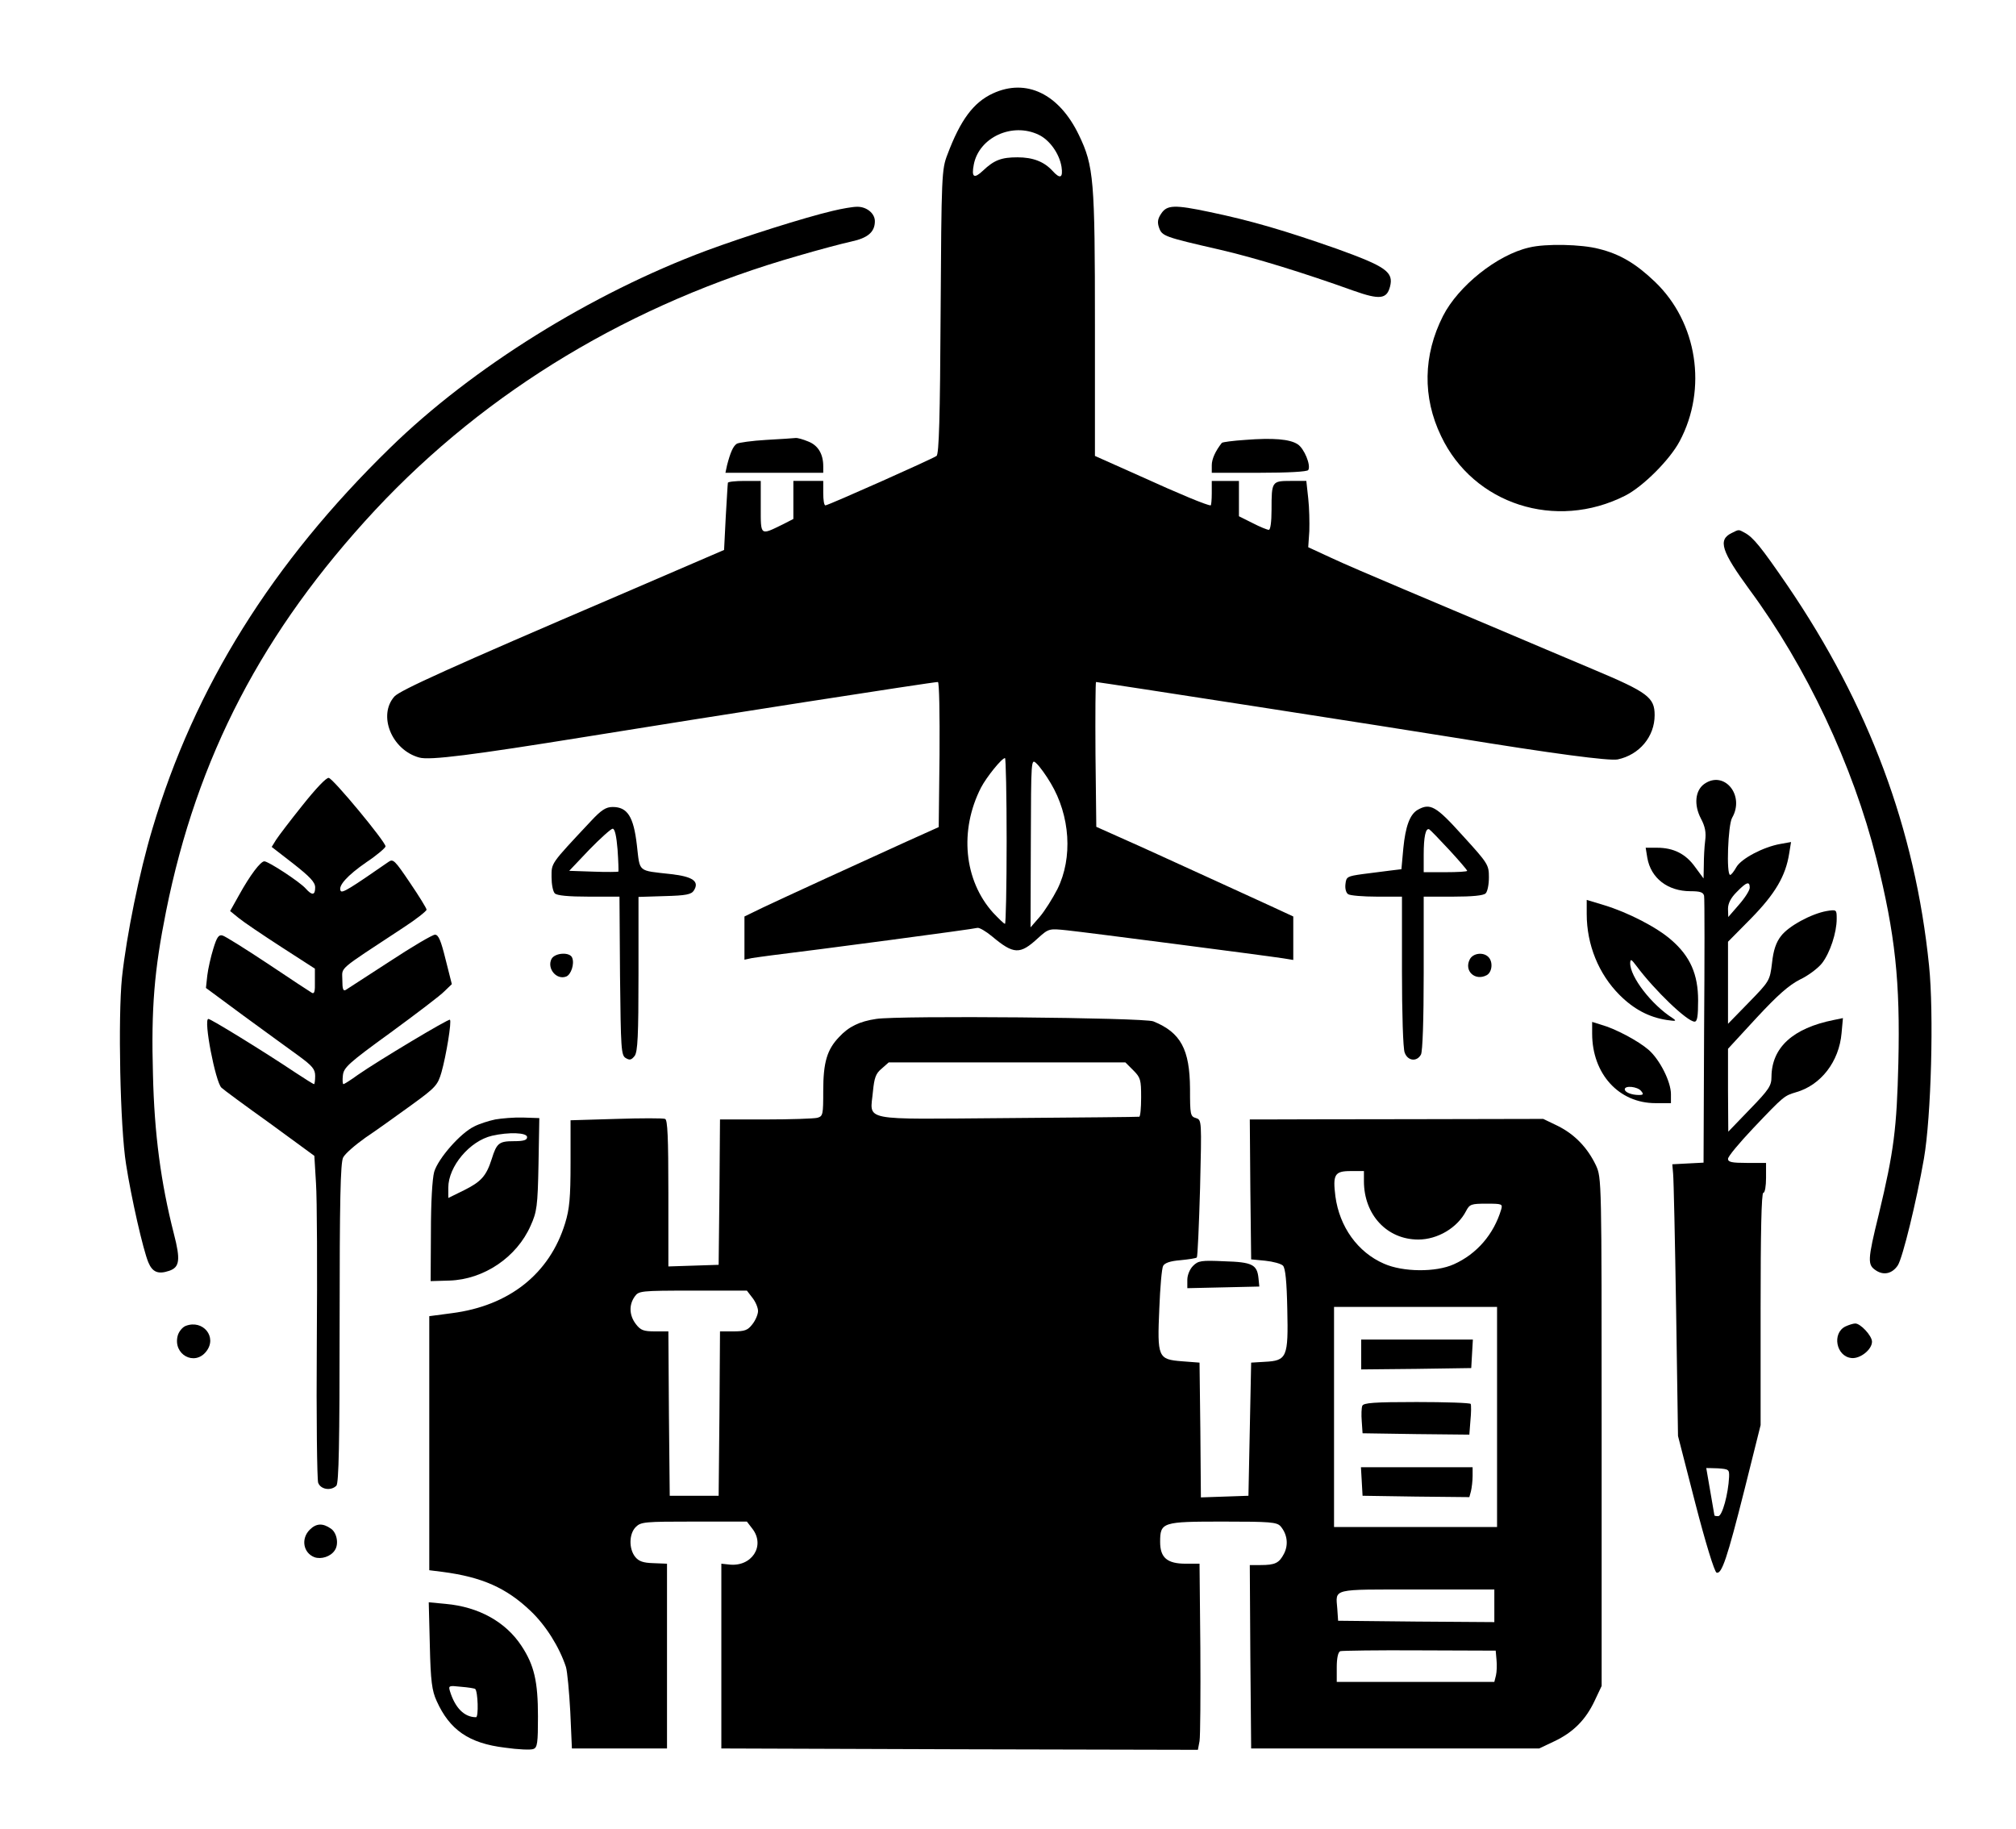<?xml version="1.0" standalone="no"?>
<!DOCTYPE svg PUBLIC "-//W3C//DTD SVG 20010904//EN"
 "http://www.w3.org/TR/2001/REC-SVG-20010904/DTD/svg10.dtd">
<svg version="1.0" xmlns="http://www.w3.org/2000/svg"
 width="742pt" height="673pt" viewBox="0 0 742 673"
 preserveAspectRatio="xMidYMid meet">

<g transform="translate(0,673) scale(0.1,-0.1)"
fill="#000000" stroke="none">
<path d="M3654 6386 c-71 -33 -119 -97 -167 -225 -21 -54 -22 -75 -25 -578 -2
-391 -6 -524 -15 -531 -15 -11 -399 -182 -409 -182 -5 0 -8 20 -8 45 l0 45
-55 0 -55 0 0 -70 0 -70 -37 -19 c-86 -42 -83 -45 -83 63 l0 96 -60 0 c-33 0
-61 -3 -61 -7 -1 -5 -4 -62 -8 -128 l-6 -119 -390 -168 c-621 -266 -801 -348
-823 -371 -62 -69 -11 -197 91 -225 38 -11 195 9 617 77 444 72 1273 201 1292
201 5 0 7 -120 6 -267 l-3 -267 -120 -54 c-172 -78 -449 -205 -527 -242 l-68
-33 0 -79 0 -80 28 6 c15 2 47 7 72 10 166 20 747 97 757 101 7 2 31 -12 54
-31 80 -67 103 -68 169 -7 40 36 41 36 108 29 67 -7 723 -92 795 -103 l37 -6
0 80 0 80 -82 38 c-46 21 -146 67 -223 102 -77 35 -165 75 -195 89 -30 14 -93
42 -140 63 l-85 38 -3 266 c-1 147 0 267 2 267 10 0 1132 -174 1321 -205 362
-59 567 -86 599 -80 80 17 136 84 136 163 0 65 -25 84 -225 168 -99 42 -254
107 -345 146 -91 38 -250 106 -355 150 -104 44 -226 96 -270 117 l-80 37 4 59
c1 32 0 86 -4 121 l-7 64 -58 0 c-69 0 -70 -2 -70 -106 0 -44 -4 -74 -10 -74
-6 0 -33 11 -60 25 l-50 25 0 65 0 65 -50 0 -50 0 0 -45 c0 -25 -2 -45 -4 -45
-14 0 -115 42 -258 107 l-168 75 0 483 c0 533 -4 584 -59 698 -73 152 -194
210 -317 153z m169 -152 c40 -19 76 -69 84 -118 6 -41 -5 -46 -33 -15 -31 34
-72 50 -129 50 -59 0 -86 -10 -127 -49 -33 -31 -43 -25 -34 22 19 100 141 157
239 110z m-118 -2599 c0 -168 -3 -305 -6 -305 -4 0 -23 19 -44 41 -107 119
-125 303 -44 461 20 38 76 108 88 108 3 0 6 -137 6 -305z m162 213 c72 -120
82 -275 25 -390 -18 -35 -47 -81 -65 -102 l-34 -39 1 311 c1 311 1 311 21 292
11 -10 35 -43 52 -72z"/>
<path d="M3065 5954 c-106 -25 -326 -95 -464 -146 -424 -158 -863 -431 -1165
-726 -435 -424 -720 -881 -875 -1402 -48 -160 -95 -391 -112 -547 -15 -147 -7
-552 15 -688 19 -123 63 -316 82 -361 15 -36 36 -45 77 -31 38 13 42 40 17
136 -48 188 -72 368 -77 586 -7 245 5 385 48 600 114 569 356 1033 770 1478
412 441 944 761 1558 936 75 22 162 45 194 52 61 13 87 35 87 75 0 29 -31 54
-66 53 -16 0 -56 -7 -89 -15z"/>
<path d="M4274 5944 c-13 -19 -15 -32 -8 -52 11 -31 19 -34 224 -81 130 -30
308 -85 492 -151 96 -34 122 -31 134 15 14 54 -15 74 -195 139 -191 67 -316
104 -470 136 -128 27 -156 26 -177 -6z"/>
<path d="M5628 5819 c-118 -27 -261 -142 -317 -252 -73 -144 -76 -299 -7 -442
119 -251 422 -349 678 -219 65 33 164 132 200 200 103 193 65 438 -91 587 -70
67 -129 102 -206 121 -64 17 -196 20 -257 5z"/>
<path d="M2820 5111 c-52 -3 -101 -10 -108 -14 -14 -9 -24 -33 -36 -79 l-6
-28 180 0 180 0 0 24 c0 45 -19 77 -55 91 -19 8 -40 14 -47 13 -7 -1 -56 -4
-108 -7z"/>
<path d="M4583 5111 c-45 -3 -83 -8 -86 -11 -23 -29 -37 -59 -37 -82 l0 -28
174 0 c108 0 177 4 181 10 11 17 -15 80 -39 95 -29 19 -90 24 -193 16z"/>
<path d="M6373 4768 c-51 -25 -37 -67 66 -208 210 -284 381 -648 467 -990 70
-281 88 -452 81 -753 -6 -240 -16 -323 -72 -556 -42 -171 -42 -186 -10 -207
29 -19 60 -11 80 19 18 28 69 237 96 392 27 155 37 537 19 711 -51 503 -222
960 -521 1399 -98 143 -126 177 -157 194 -24 13 -21 13 -49 -1z"/>
<path d="M1114 3767 c-45 -56 -89 -114 -98 -128 l-16 -26 80 -62 c61 -48 80
-68 80 -87 0 -29 -11 -31 -35 -4 -21 24 -137 100 -152 100 -14 0 -52 -50 -93
-124 l-33 -59 32 -26 c17 -14 88 -62 156 -106 l124 -80 0 -48 c1 -36 -2 -46
-11 -41 -7 4 -80 52 -162 107 -83 55 -158 102 -167 104 -14 4 -21 -6 -34 -49
-9 -29 -19 -73 -22 -98 l-5 -46 138 -102 c77 -56 167 -122 202 -147 52 -38 62
-50 62 -75 0 -16 -2 -30 -4 -30 -3 0 -33 19 -68 42 -118 79 -312 198 -321 198
-19 0 26 -232 48 -253 7 -7 87 -66 178 -131 l164 -120 6 -100 c4 -56 5 -321 3
-591 -2 -269 1 -500 5 -512 9 -25 47 -31 67 -11 9 9 12 156 12 597 0 452 3
592 13 611 7 14 44 46 82 73 39 26 114 80 168 119 91 66 98 74 112 122 17 60
38 187 31 193 -4 5 -266 -152 -339 -203 -26 -19 -50 -34 -53 -34 -3 0 -4 15
-2 32 3 29 20 45 176 158 94 69 184 137 198 152 l27 26 -23 91 c-17 69 -26 91
-39 91 -9 0 -84 -44 -166 -98 -83 -54 -156 -101 -162 -105 -10 -6 -13 3 -13
36 0 50 -23 30 223 192 48 31 87 62 87 67 0 5 -27 49 -61 99 -56 83 -62 89
-79 77 -140 -97 -170 -116 -176 -107 -11 18 24 57 95 106 39 26 70 53 70 58 0
17 -193 250 -209 252 -9 2 -49 -41 -96 -100z"/>
<path d="M6273 3845 c-34 -24 -39 -77 -13 -127 16 -30 20 -52 16 -82 -3 -23
-5 -63 -5 -90 l-1 -49 -31 42 c-34 48 -79 71 -140 71 l-42 0 6 -37 c13 -75 75
-123 159 -123 36 0 47 -4 50 -17 2 -9 2 -234 0 -499 l-2 -483 -58 -3 -57 -3 3
-35 c2 -19 7 -244 11 -500 l7 -465 64 -249 c37 -143 70 -251 78 -254 19 -6 39
53 103 307 l59 236 0 428 c0 278 3 427 10 427 6 0 10 25 10 55 l0 55 -70 0
c-56 0 -70 3 -70 15 0 9 42 59 93 113 113 119 114 119 157 132 92 26 159 113
168 218 l5 55 -34 -7 c-150 -30 -228 -101 -229 -209 0 -33 -9 -47 -80 -120
l-79 -82 -1 153 0 152 105 114 c79 85 119 120 160 141 30 14 67 42 81 60 30
39 54 113 54 163 0 34 0 35 -37 29 -56 -10 -140 -55 -168 -92 -18 -23 -28 -52
-33 -99 -8 -65 -9 -67 -85 -145 l-77 -79 0 151 0 151 85 86 c89 91 127 156
140 238 l7 43 -39 -7 c-63 -11 -144 -54 -162 -85 -9 -16 -19 -29 -23 -29 -15
0 -8 184 7 210 48 83 -29 176 -102 125z m167 -382 c0 -10 -18 -38 -40 -63
l-39 -45 -1 30 c0 20 10 40 32 62 36 37 48 41 48 16z m-76 -2169 c-3 -62 -25
-144 -40 -144 -8 0 -14 1 -14 3 0 1 -7 40 -15 87 -8 47 -15 86 -15 87 0 0 19
0 43 -1 40 -3 42 -4 41 -32z"/>
<path d="M2174 3707 c-149 -159 -144 -152 -144 -205 0 -26 5 -53 12 -60 8 -8
50 -12 125 -12 l113 0 2 -291 c3 -269 4 -293 21 -303 15 -9 21 -7 33 8 11 16
14 72 14 303 l0 282 96 3 c79 2 99 6 108 21 21 33 -4 51 -85 60 -124 14 -113
5 -125 107 -12 105 -35 140 -89 140 -25 0 -42 -11 -81 -53z m99 -104 c3 -43 4
-79 3 -81 -2 -1 -43 -2 -92 0 l-89 3 74 78 c41 42 80 77 86 77 8 0 14 -28 18
-77z"/>
<path d="M5217 3749 c-28 -17 -44 -60 -52 -141 l-7 -77 -41 -5 c-23 -3 -69 -9
-102 -13 -57 -8 -60 -10 -63 -37 -2 -16 2 -32 10 -37 7 -5 55 -9 106 -9 l92 0
0 -274 c0 -154 4 -286 10 -300 11 -31 45 -35 60 -7 6 12 10 126 10 300 l0 281
108 0 c71 0 112 4 120 12 7 7 12 33 12 59 0 46 -3 51 -96 153 -99 110 -120
122 -167 95z m117 -147 c36 -39 66 -74 66 -77 0 -3 -36 -5 -80 -5 l-80 0 0 64
c0 66 7 99 20 94 4 -2 37 -36 74 -76z"/>
<path d="M5840 3366 c0 -113 44 -221 121 -298 52 -52 108 -82 174 -92 34 -5
37 -4 21 7 -77 49 -157 152 -156 203 1 16 4 14 23 -11 67 -90 187 -205 214
-205 10 0 13 20 13 78 0 96 -29 162 -98 222 -53 47 -160 102 -249 129 l-63 19
0 -52z"/>
<path d="M2030 3201 c-18 -35 18 -79 54 -65 18 7 31 47 22 69 -8 22 -63 19
-76 -4z"/>
<path d="M5410 3200 c-23 -43 19 -82 62 -59 20 11 24 49 6 67 -19 19 -56 14
-68 -8z"/>
<path d="M3225 2980 c-61 -9 -101 -28 -137 -67 -44 -46 -58 -93 -58 -197 0
-89 -1 -94 -22 -100 -13 -3 -98 -6 -190 -6 l-168 0 -2 -267 -3 -268 -92 -3
-93 -3 0 270 c0 206 -3 270 -12 273 -7 3 -88 3 -180 0 l-168 -5 0 -157 c0
-129 -4 -170 -20 -222 -57 -186 -206 -304 -417 -331 l-83 -11 0 -467 0 -468
48 -6 c146 -19 236 -59 325 -144 56 -53 106 -133 130 -206 5 -16 12 -91 16
-165 l6 -135 175 0 175 0 0 340 0 340 -50 2 c-38 1 -54 7 -67 23 -24 30 -23
85 2 110 19 19 33 20 214 20 l195 0 20 -26 c49 -63 -2 -142 -86 -132 l-28 3 0
-340 0 -340 877 -3 877 -2 6 32 c3 18 4 172 3 343 l-3 310 -51 0 c-68 0 -94
22 -94 80 0 73 8 75 232 75 173 0 197 -2 211 -17 25 -29 30 -68 13 -101 -18
-35 -33 -42 -87 -42 l-39 0 2 -337 3 -338 530 0 530 0 55 26 c70 33 116 79
149 149 l26 55 0 935 c0 930 0 935 -21 981 -31 65 -78 114 -140 145 l-54 26
-477 -1 c-263 0 -506 -1 -541 -1 l-62 0 2 -257 3 -258 52 -5 c29 -3 58 -11 65
-18 9 -9 14 -58 16 -161 4 -176 -1 -189 -83 -193 l-50 -3 -5 -245 -5 -245 -87
-3 -88 -3 -2 248 -3 248 -65 5 c-88 7 -91 14 -83 195 3 77 9 147 14 156 6 11
26 18 64 21 30 3 57 7 60 10 3 3 8 118 12 256 6 250 6 250 -15 257 -21 6 -22
13 -22 108 -1 145 -34 207 -135 248 -35 14 -937 22 -1020 9z m946 -189 c27
-27 29 -35 29 -100 0 -39 -3 -71 -7 -71 -5 -1 -223 -3 -485 -5 -551 -4 -505
-14 -495 99 5 49 10 65 32 83 l26 23 435 0 436 0 29 -29z m849 -408 c0 -124
85 -215 200 -215 71 0 144 43 176 105 13 25 19 27 75 27 58 0 60 -1 54 -22
-27 -90 -89 -163 -174 -201 -66 -30 -187 -29 -257 2 -97 42 -164 136 -179 248
-10 80 -3 93 56 93 l49 0 0 -37z m-2251 -429 c12 -15 21 -37 21 -49 0 -12 -9
-34 -21 -49 -17 -22 -28 -26 -70 -26 l-49 0 -2 -302 -3 -303 -90 0 -90 0 -3
303 -2 302 -49 0 c-42 0 -53 4 -70 26 -25 32 -27 71 -5 102 15 21 20 22 214
22 l199 0 20 -26z m2741 -439 l0 -405 -300 0 -300 0 0 405 0 405 300 0 300 0
0 -405z m-10 -695 l0 -60 -287 2 -288 3 -3 44 c-6 76 -24 71 293 71 l285 0 0
-60z m8 -199 c2 -19 1 -44 -2 -57 l-6 -24 -290 0 -290 0 0 54 c0 34 5 56 13
59 6 2 138 4 292 3 l280 -1 3 -34z"/>
<path d="M5010 1745 l0 -55 203 2 202 3 3 53 3 52 -205 0 -206 0 0 -55z"/>
<path d="M5014 1556 c-3 -7 -4 -33 -2 -57 l3 -44 197 -3 196 -2 4 52 c3 29 3
56 1 61 -2 4 -92 7 -199 7 -157 0 -196 -3 -200 -14z"/>
<path d="M5012 1278 l3 -53 196 -3 197 -2 6 22 c3 13 6 38 6 56 l0 32 -206 0
-205 0 3 -52z"/>
<path d="M5860 2926 c0 -148 98 -256 233 -256 l57 0 0 33 c0 46 -41 127 -82
163 -38 33 -122 78 -176 93 l-32 10 0 -43z m180 -211 c10 -12 9 -15 -8 -15
-27 0 -52 10 -52 21 0 15 47 10 60 -6z"/>
<path d="M1823 2610 c-24 -5 -59 -16 -78 -26 -50 -24 -132 -117 -147 -167 -7
-26 -12 -112 -12 -222 l-1 -180 69 2 c127 4 248 86 299 202 23 51 26 71 29
226 l3 170 -60 2 c-33 1 -79 -3 -102 -7z m117 -65 c0 -11 -12 -15 -49 -15 -54
0 -63 -7 -81 -65 -20 -63 -39 -84 -101 -115 l-59 -29 0 38 c0 78 79 172 161
191 61 14 129 12 129 -5z"/>
<path d="M4391 2071 c-12 -12 -21 -34 -21 -51 l0 -31 133 3 132 3 -3 30 c-5
51 -23 60 -126 63 -85 4 -96 2 -115 -17z"/>
<path d="M683 1850 c-12 -5 -25 -21 -29 -36 -18 -69 62 -113 105 -58 42 53
-12 119 -76 94z"/>
<path d="M6792 1848 c-50 -25 -34 -110 22 -116 32 -4 76 31 76 60 0 22 -43 68
-62 67 -7 0 -23 -5 -36 -11z"/>
<path d="M1140 1100 c-33 -33 -24 -85 17 -101 25 -9 60 2 75 25 16 23 8 65
-14 80 -30 21 -54 20 -78 -4z"/>
<path d="M1582 674 c3 -132 8 -167 25 -204 48 -107 119 -156 251 -172 48 -7
96 -9 105 -5 15 5 17 23 17 120 0 129 -14 189 -61 260 -58 88 -157 143 -278
154 l-63 6 4 -159z m167 -160 c10 -9 13 -104 3 -104 -43 0 -77 34 -96 96 -6
20 -4 21 41 16 26 -2 50 -6 52 -8z"/>
</g>
</svg>
